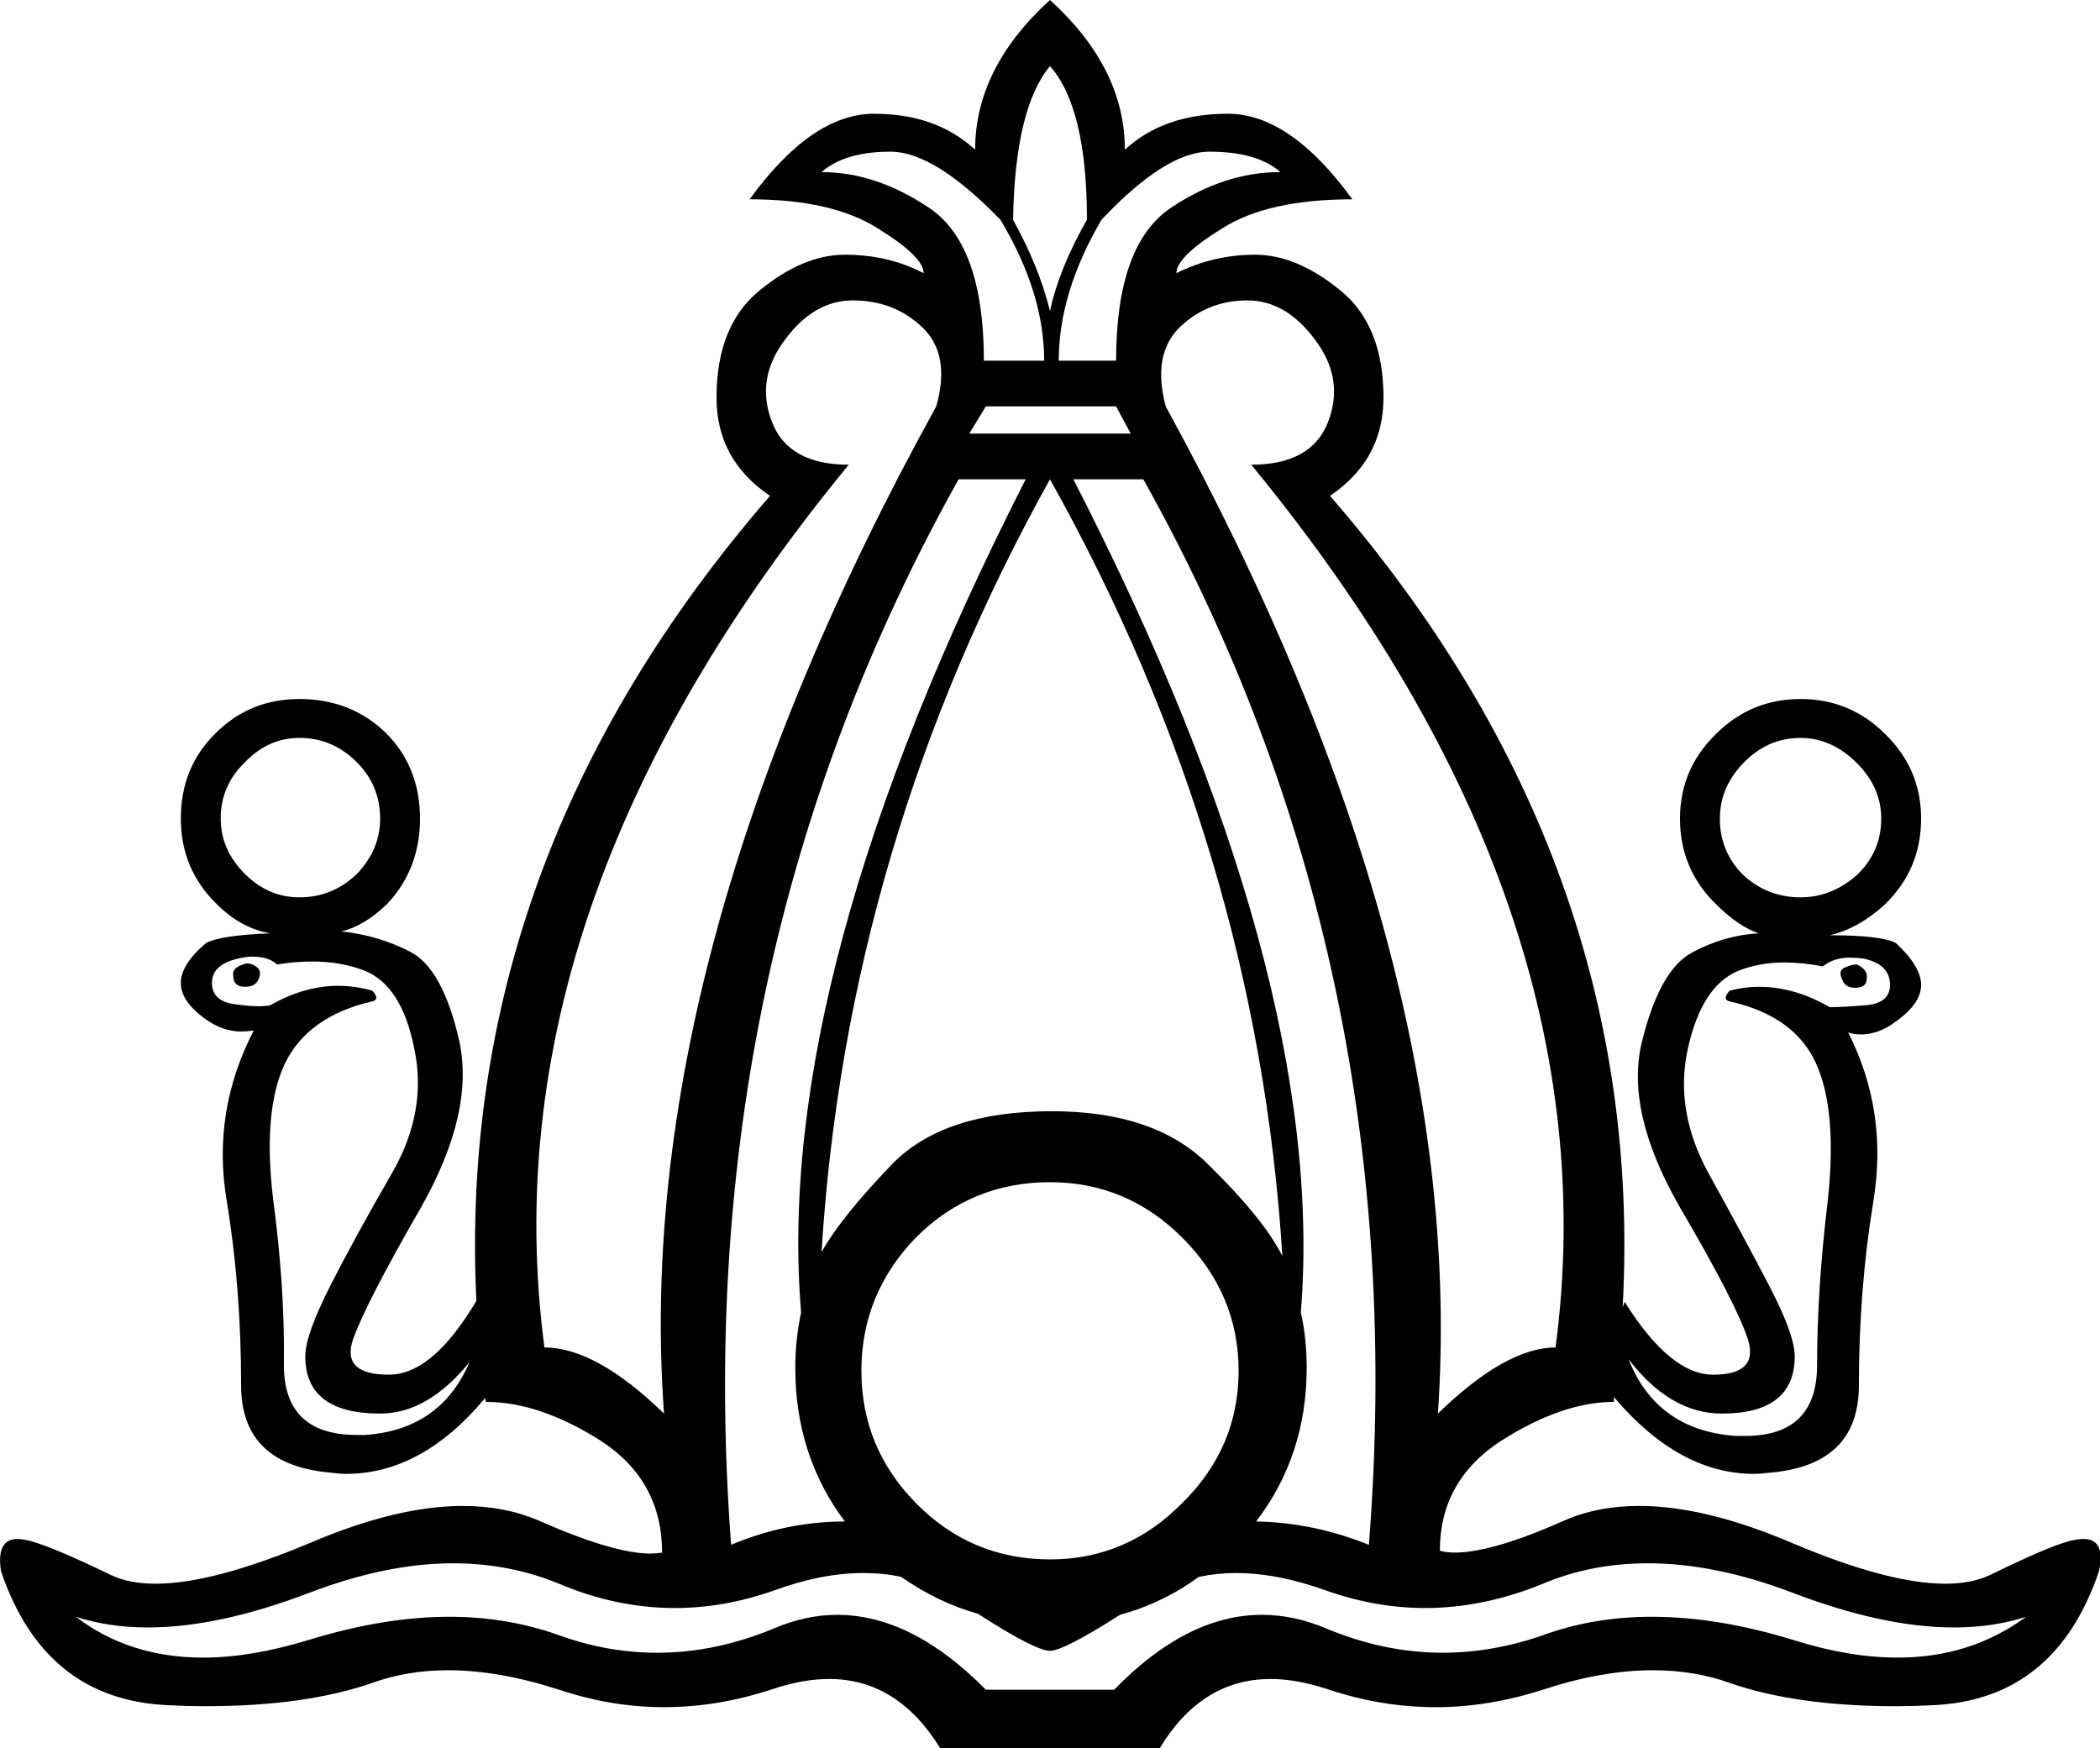 <?xml version='1.0' encoding ='UTF-8' standalone='no'?>
<svg width='21.6' height='17.98' xmlns='http://www.w3.org/2000/svg' xmlns:xlink='http://www.w3.org/1999/xlink'  version='1.1' >
<path style='fill:black; stroke:none' d=' M 10.8 0.68  Q 11.18 1.11 11.18 2.26  Q 10.89 2.77 10.8 3.2  Q 10.69 2.75 10.42 2.26  Q 10.44 1.11 10.8 0.68  Z  M 9.16 1.56  Q 9.61 1.56 10.29 2.26  Q 10.74 3.01 10.74 3.71  L 10.12 3.71  Q 10.12 2.52 9.56 2.14  Q 9.01 1.77 8.45 1.77  Q 8.69 1.56 9.16 1.56  Z  M 12.44 1.56  Q 12.93 1.56 13.17 1.77  Q 12.59 1.77 12.04 2.14  Q 11.48 2.52 11.48 3.71  L 10.89 3.71  Q 10.89 3.01 11.33 2.26  Q 11.99 1.56 12.44 1.56  Z  M 11.48 4.18  L 11.63 4.46  L 9.97 4.46  L 10.14 4.18  Z  M 3.08 7.59  Q 3.42 7.59 3.67 7.84  Q 3.91 8.08 3.91 8.42  Q 3.91 8.74 3.67 8.99  Q 3.42 9.23 3.08 9.23  Q 2.76 9.23 2.52 8.99  Q 2.27 8.74 2.27 8.42  Q 2.27 8.08 2.52 7.84  Q 2.76 7.59 3.08 7.59  Z  M 18.52 7.59  Q 18.84 7.59 19.1 7.85  Q 19.35 8.1 19.35 8.42  Q 19.35 8.76 19.1 9  Q 18.84 9.23 18.52 9.23  Q 18.18 9.23 17.93 9  Q 17.69 8.76 17.69 8.42  Q 17.69 8.1 17.93 7.85  Q 18.18 7.59 18.52 7.59  Z  M 2.54 9.91  Q 2.52 9.91 2.5 9.92  Q 2.38 9.96 2.4 10.04  Q 2.4 10.15 2.52 10.15  Q 2.63 10.15 2.66 10.07  Q 2.7 9.98 2.63 9.94  Q 2.59 9.91 2.54 9.91  Z  M 19.1 9.92  Q 19.05 9.92 18.98 9.95  Q 18.9 9.98 18.95 10.08  Q 18.98 10.16 19.08 10.16  Q 19.09 10.16 19.1 10.16  Q 19.2 10.15 19.2 10.07  Q 19.22 9.98 19.1 9.92  Z  M 10.8 4.93  Q 12.93 8.74 13.19 12.92  Q 13 12.54 12.44 11.99  Q 11.89 11.43 10.82 11.43  Q 9.71 11.43 9.18 11.97  Q 8.65 12.52 8.45 12.88  Q 8.71 8.68 10.8 4.93  Z  M 16.69 13.45  Q 16.69 13.45 16.69 13.45  L 16.69 13.45  L 16.69 13.45  Z  M 8.77 3.09  Q 9.2 3.09 9.49 3.37  Q 9.78 3.65 9.63 4.18  Q 6.49 9.87 6.83 14.54  Q 6.13 13.86 5.6 13.86  Q 5 9.32 8.73 4.78  Q 8.11 4.78 7.94 4.34  Q 7.77 3.9 8.07 3.5  Q 8.37 3.09 8.77 3.09  Z  M 12.83 3.09  Q 13.23 3.09 13.53 3.5  Q 13.83 3.9 13.66 4.34  Q 13.49 4.78 12.87 4.78  Q 16.6 9.32 16 13.86  Q 15.49 13.86 14.79 14.54  Q 15.11 9.87 11.99 4.18  Q 11.85 3.65 12.13 3.37  Q 12.42 3.09 12.83 3.09  Z  M 2.6 9.84  Q 2.76 9.84 2.85 9.92  Q 3.04 9.89 3.21 9.89  Q 3.5 9.89 3.74 9.98  Q 4.13 10.13 4.26 10.78  Q 4.4 11.43 4.03 12.07  Q 3.66 12.71 3.4 13.22  Q 3.14 13.73 3.14 13.95  Q 3.14 14.54 3.91 14.54  Q 4.4 14.54 4.83 14.01  L 4.83 14.01  Q 4.53 14.71 3.75 14.76  Q 3.71 14.76 3.67 14.76  Q 2.91 14.76 2.92 14.02  Q 2.93 13.24 2.81 12.34  Q 2.7 11.43 2.93 10.94  Q 3.17 10.45 3.83 10.3  Q 3.91 10.28 3.83 10.19  Q 3.65 10.14 3.48 10.14  Q 3.13 10.14 2.78 10.34  Q 2.73 10.35 2.66 10.35  Q 2.56 10.35 2.42 10.33  Q 2.18 10.3 2.18 10.11  Q 2.18 9.92 2.45 9.86  Q 2.53 9.84 2.6 9.84  Z  M 19.03 9.85  Q 19.09 9.85 19.17 9.86  Q 19.44 9.92 19.44 10.13  Q 19.44 10.32 19.19 10.34  Q 18.95 10.36 18.82 10.36  Q 18.46 10.15 18.09 10.15  Q 17.94 10.15 17.79 10.19  Q 17.71 10.28 17.79 10.3  Q 18.46 10.45 18.68 10.94  Q 18.9 11.43 18.8 12.35  Q 18.69 13.26 18.69 14.04  Q 18.69 14.77 17.95 14.77  Q 17.9 14.77 17.85 14.77  Q 17.04 14.71 16.75 13.98  L 16.75 13.98  Q 17.18 14.54 17.71 14.54  Q 18.46 14.54 18.46 13.95  Q 18.46 13.73 18.2 13.23  Q 17.94 12.73 17.58 12.08  Q 17.22 11.43 17.36 10.79  Q 17.5 10.15 17.87 9.99  Q 18.09 9.9 18.35 9.9  Q 18.54 9.9 18.75 9.94  Q 18.86 9.85 19.03 9.85  Z  M 10.55 4.93  Q 7.95 10.03 8.24 13.5  Q 8.18 13.78 8.18 14.07  Q 8.18 14.97 8.69 15.65  L 8.69 15.65  Q 8.09 15.65 7.52 15.89  Q 7.07 9.92 9.86 4.93  Z  M 11.76 4.93  Q 14.55 9.92 14.08 15.89  Q 13.51 15.66 12.92 15.65  L 12.92 15.65  Q 13.44 14.97 13.44 14.07  Q 13.44 13.76 13.38 13.5  Q 13.66 10.03 11.04 4.93  Z  M 10.8 12.16  Q 11.59 12.16 12.16 12.73  Q 12.74 13.31 12.74 14.1  Q 12.74 14.89 12.16 15.46  Q 11.59 16.04 10.8 16.04  Q 9.99 16.04 9.42 15.46  Q 8.86 14.89 8.86 14.1  Q 8.86 13.31 9.42 12.73  Q 9.99 12.16 10.8 12.16  Z  M 16.95 16.08  Q 17.64 16.08 18.43 16.38  Q 19.37 16.74 20.1 16.74  Q 20.5 16.74 20.84 16.63  L 20.84 16.63  Q 20.27 17.05 19.52 17.05  Q 19.02 17.05 18.45 16.87  Q 17.67 16.63 16.99 16.63  Q 16.39 16.63 15.87 16.82  Q 15.35 17 14.84 17  Q 14.24 17 13.64 16.75  Q 13.31 16.61 12.98 16.61  Q 12.21 16.61 11.46 17.38  L 10.14 17.38  Q 9.38 16.61 8.61 16.61  Q 8.29 16.61 7.96 16.75  Q 7.36 17 6.76 17  Q 6.25 17 5.75 16.82  Q 5.22 16.63 4.62 16.63  Q 3.95 16.63 3.17 16.87  Q 2.58 17.05 2.09 17.05  Q 1.33 17.05 0.78 16.63  L 0.78 16.63  Q 1.12 16.74 1.52 16.74  Q 2.25 16.74 3.19 16.38  Q 3.98 16.08 4.66 16.08  Q 5.24 16.08 5.75 16.29  Q 6.34 16.54 6.94 16.54  Q 7.45 16.54 7.96 16.36  Q 8.45 16.18 8.88 16.18  Q 9.09 16.18 9.27 16.22  L 9.27 16.22  Q 9.64 16.48 10.06 16.6  L 10.06 16.6  Q 10.65 16.98 10.8 16.98  Q 10.94 16.98 11.52 16.61  L 11.52 16.61  Q 11.96 16.49 12.33 16.22  L 12.33 16.22  Q 12.52 16.18 12.71 16.18  Q 13.14 16.18 13.64 16.36  Q 14.15 16.54 14.66 16.54  Q 15.26 16.54 15.87 16.29  Q 16.37 16.08 16.95 16.08  Z  M 10.8 0  Q 10.03 0.7 10.03 1.54  Q 9.63 1.17 8.99 1.17  Q 8.35 1.17 7.71 2.05  Q 8.56 2.05 9.03 2.35  Q 9.5 2.64 9.5 2.81  Q 9.14 2.62 8.69 2.62  Q 8.26 2.62 7.81 2.99  Q 7.37 3.35 7.37 4.09  Q 7.37 4.73 7.92 5.1  Q 4.68 8.84 4.9 13.38  L 4.9 13.38  Q 4.45 14.14 4 14.14  Q 3.51 14.14 3.63 13.78  Q 3.76 13.41 4.33 12.42  Q 4.89 11.43 4.72 10.69  Q 4.55 9.96 4.22 9.79  Q 3.89 9.62 3.51 9.58  Q 3.74 9.53 3.98 9.3  Q 4.32 8.94 4.32 8.42  Q 4.32 7.89 3.97 7.54  Q 3.61 7.19 3.08 7.19  Q 2.57 7.19 2.22 7.54  Q 1.86 7.89 1.86 8.42  Q 1.86 8.94 2.23 9.3  Q 2.48 9.55 2.78 9.6  Q 2.27 9.62 2.12 9.7  Q 1.86 9.92 1.86 10.11  Q 1.86 10.3 2.11 10.48  Q 2.29 10.61 2.48 10.61  Q 2.54 10.61 2.61 10.6  L 2.61 10.6  Q 2.18 11.43 2.33 12.34  Q 2.48 13.24 2.48 14.25  Q 2.48 15.08 3.43 15.15  Q 3.49 15.16 3.56 15.16  Q 4.34 15.16 4.99 14.38  L 4.99 14.38  Q 4.99 14.4 5 14.42  Q 5.55 14.42 6.18 14.82  Q 6.81 15.23 6.81 15.97  Q 6.75 15.98 6.69 15.98  Q 6.31 15.98 5.54 15.64  Q 5.19 15.49 4.76 15.49  Q 4.08 15.49 3.19 15.87  Q 2.19 16.29 1.6 16.29  Q 1.33 16.29 1.14 16.2  Q 0.54 15.91 0.31 15.85  Q 0.23 15.83 0.18 15.83  Q -0.04 15.83 0.01 16.16  Q 0.46 17.49 1.74 17.54  Q 1.93 17.55 2.11 17.55  Q 3.14 17.55 3.83 17.31  Q 4.19 17.18 4.61 17.18  Q 5.13 17.18 5.75 17.38  Q 6.29 17.56 6.83 17.56  Q 7.39 17.56 7.96 17.37  Q 8.26 17.27 8.53 17.27  Q 9.23 17.27 9.67 17.98  L 11.93 17.98  Q 12.36 17.27 13.07 17.27  Q 13.33 17.27 13.64 17.37  Q 14.2 17.56 14.77 17.56  Q 15.31 17.56 15.87 17.38  Q 16.48 17.18 17 17.18  Q 17.43 17.18 17.79 17.31  Q 18.48 17.55 19.5 17.55  Q 19.68 17.55 19.87 17.54  Q 21.14 17.49 21.59 16.16  Q 21.66 15.83 21.43 15.83  Q 21.37 15.83 21.29 15.85  Q 21.06 15.91 20.47 16.2  Q 20.28 16.29 20.01 16.29  Q 19.42 16.29 18.43 15.87  Q 17.54 15.49 16.86 15.49  Q 16.43 15.49 16.09 15.64  Q 15.35 15.97 14.96 15.97  Q 14.88 15.97 14.81 15.95  Q 14.81 15.23 15.44 14.82  Q 16.07 14.42 16.6 14.42  Q 16.6 14.4 16.6 14.37  L 16.6 14.37  Q 17.27 15.16 18.04 15.16  Q 18.11 15.16 18.18 15.15  Q 19.12 15.08 19.12 14.25  Q 19.12 13.26 19.27 12.35  Q 19.42 11.43 19.01 10.62  L 19.01 10.62  Q 19.07 10.64 19.14 10.64  Q 19.33 10.64 19.51 10.5  Q 19.76 10.32 19.76 10.13  Q 19.76 9.94 19.5 9.7  Q 19.35 9.62 18.82 9.62  Q 19.12 9.55 19.39 9.3  Q 19.76 8.94 19.76 8.42  Q 19.76 7.91 19.39 7.55  Q 19.03 7.19 18.52 7.19  Q 18.01 7.19 17.65 7.55  Q 17.28 7.91 17.28 8.42  Q 17.28 8.94 17.65 9.3  Q 17.88 9.53 18.09 9.6  Q 17.73 9.62 17.4 9.8  Q 17.07 9.98 16.89 10.71  Q 16.71 11.43 17.28 12.42  Q 17.86 13.41 17.98 13.78  Q 18.09 14.14 17.62 14.14  Q 17.18 14.14 16.71 13.39  L 16.69 13.45  L 16.69 13.45  Q 16.94 8.86 13.68 5.1  Q 14.23 4.73 14.23 4.09  Q 14.23 3.35 13.79 2.99  Q 13.34 2.62 12.91 2.62  Q 12.48 2.62 12.1 2.81  Q 12.1 2.64 12.57 2.35  Q 13.04 2.05 13.91 2.05  Q 13.27 1.17 12.63 1.17  Q 11.97 1.17 11.57 1.54  Q 11.57 0.7 10.8 0  Z '/></svg>
